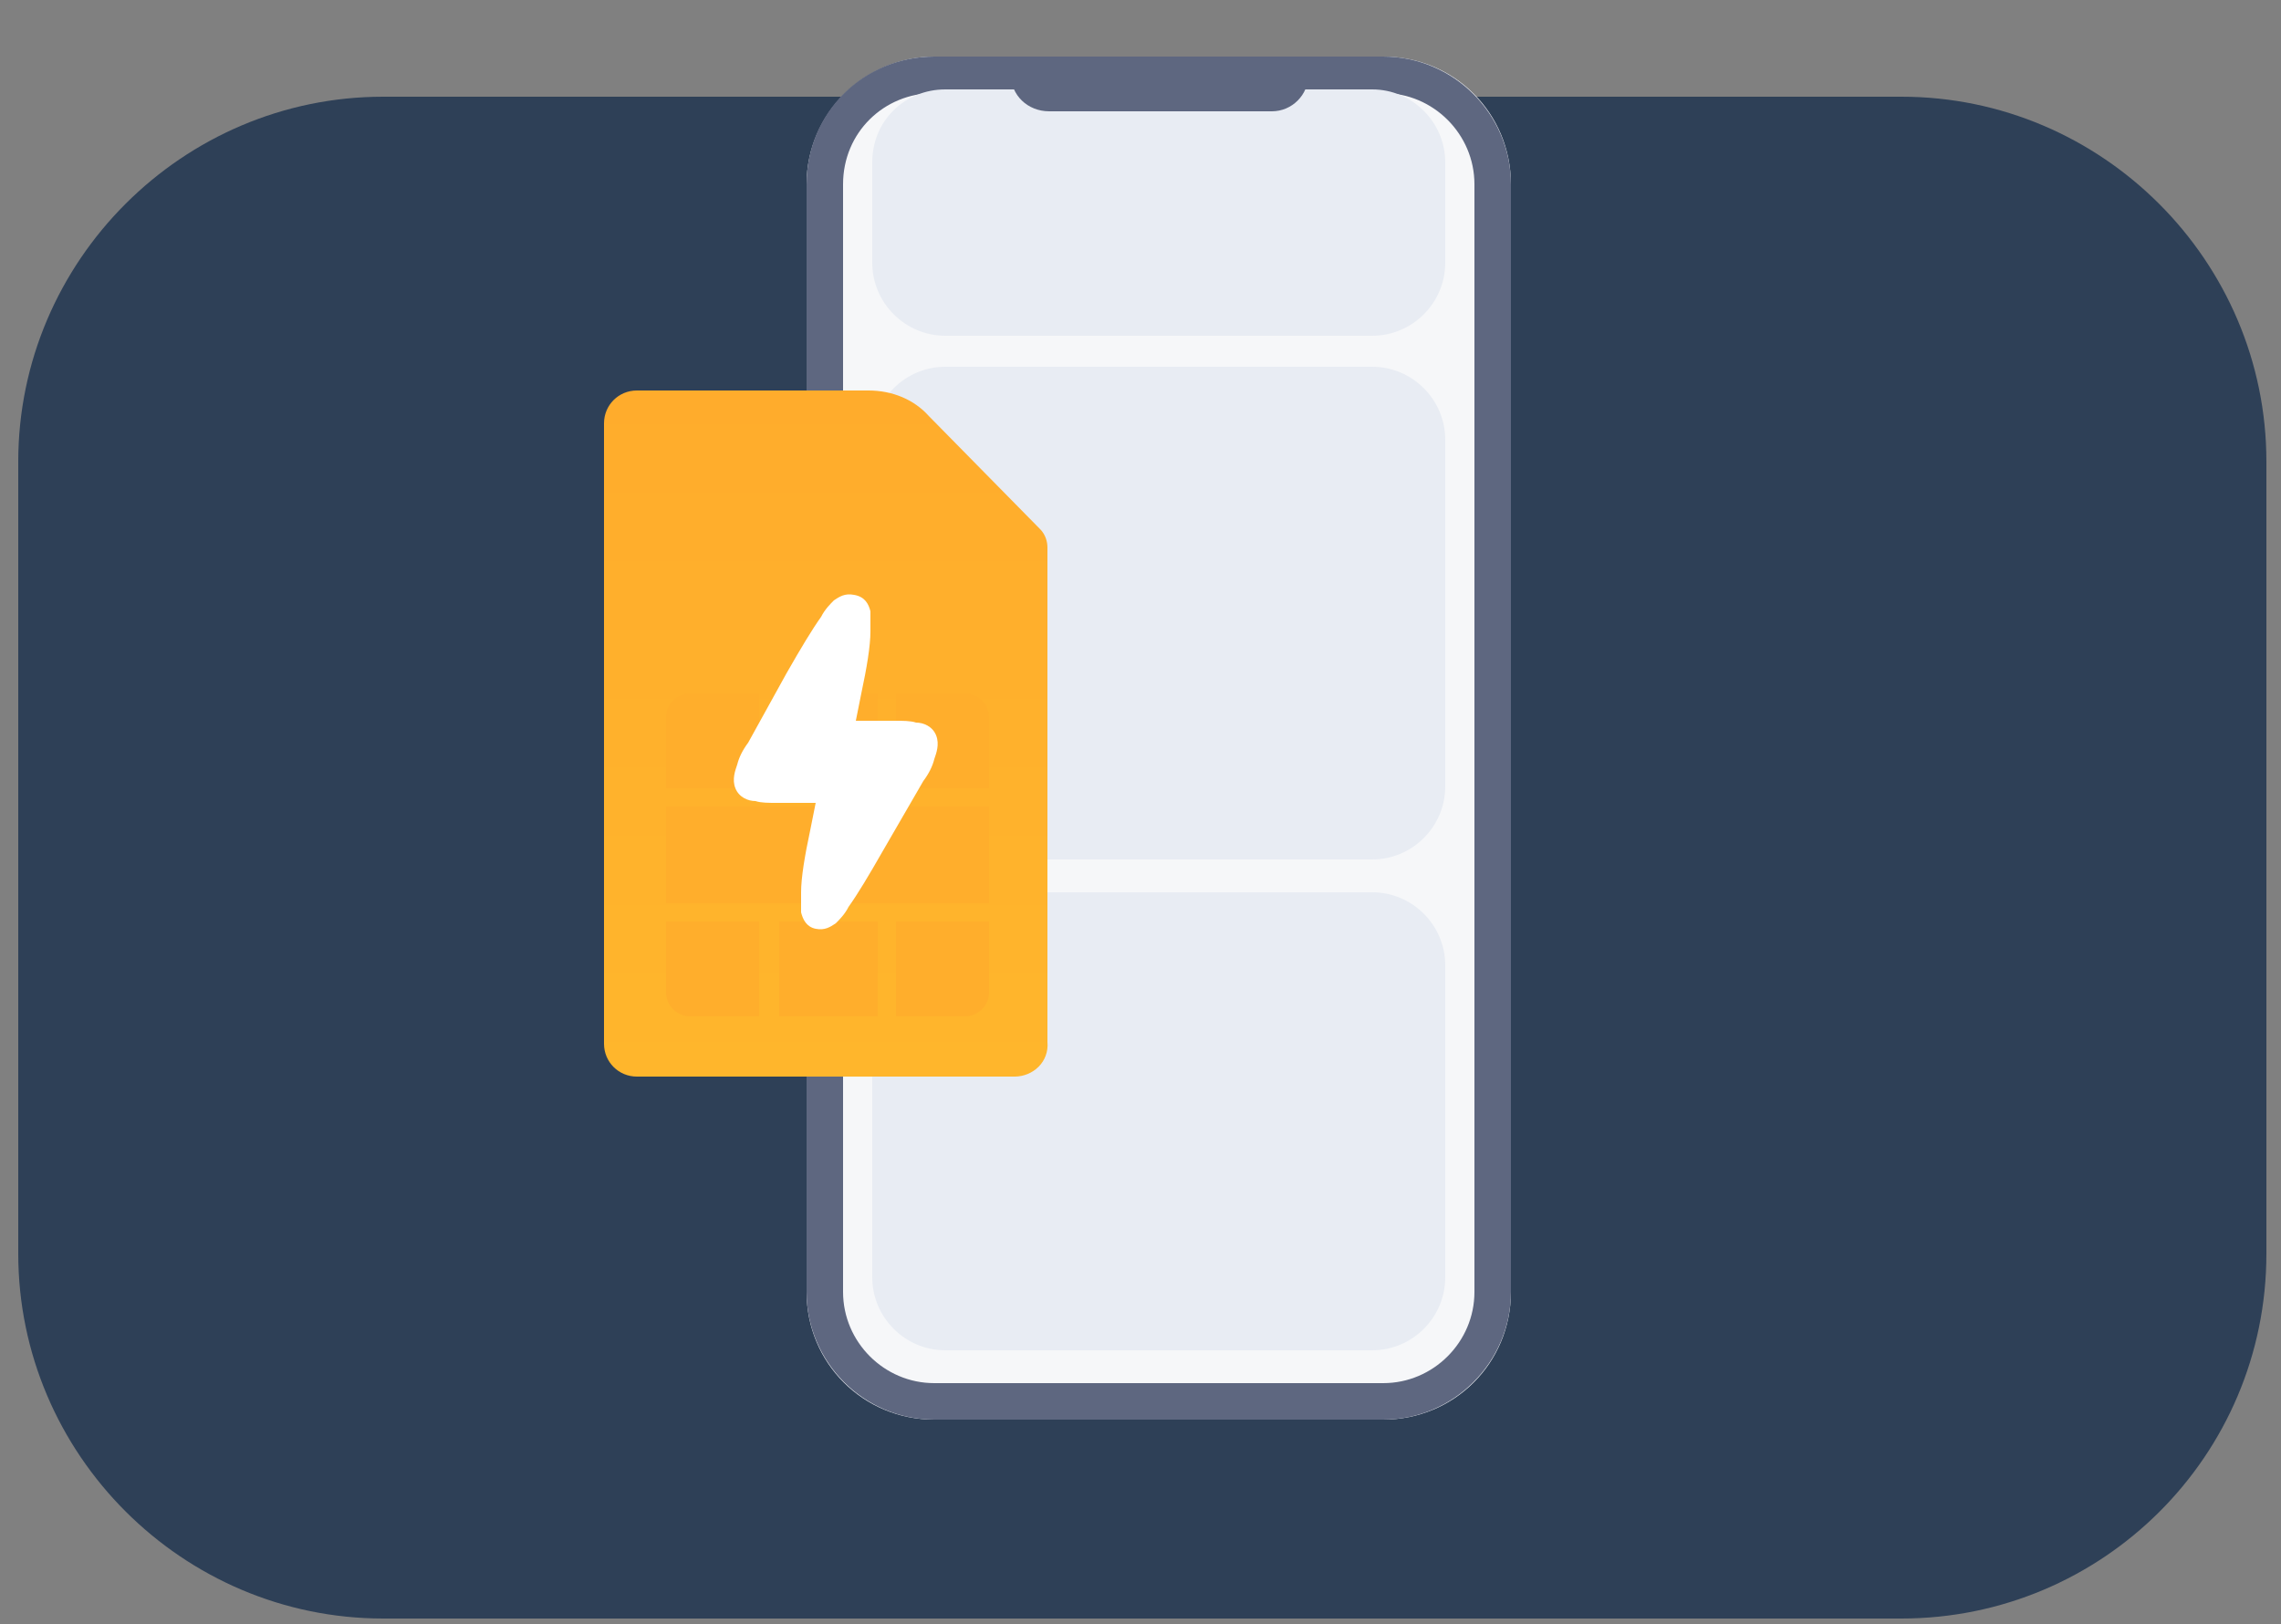 <svg xmlns="http://www.w3.org/2000/svg" xmlns:xlink="http://www.w3.org/1999/xlink" viewBox="0 0 125 89" style="enable-background:new 0 0 125 89" xml:space="preserve"><rect x="0" y="0" width="125" height="89" fill="#808080" stroke="none"/><path style="fill:#2e4057" d="M104.2 88.7H21c-11 0-20-9-20-20V25.3c0-11 9-20 20-20h83.2c11 0 20 9 20 20v43.4c0 11.1-9 20-20 20z"/><path style="fill:#f6f7f9" d="M51.2 3.1h24.6c3.9 0 7 3.1 7 7v60.7c0 3.9-3.1 7-7 7H51.2c-3.9 0-7-3.1-7-7V10.1c0-3.9 3.2-7 7-7z"/><path style="fill:none;stroke:#5e6780;stroke-width:2" d="M51.2 4.1h24.6c3.3 0 6 2.7 6 6v60.7c0 3.3-2.7 6-6 6H51.2c-3.3 0-6-2.7-6-6V10.1c0-3.4 2.7-6 6-6z"/><path style="fill:#e8ecf3" d="M51.8 4.9h23.4c2.2 0 4 1.8 4 4v5.5c0 2.2-1.8 4-4 4H51.8c-2.2 0-4-1.8-4-4V8.9c0-2.3 1.8-4 4-4zM51.8 20.1h23.4c2.2 0 4 1.8 4 4v19c0 2.2-1.8 4-4 4H51.8c-2.2 0-4-1.8-4-4v-19c0-2.2 1.8-4 4-4zM51.8 48.9h23.4c2.2 0 4 1.8 4 4V70c0 2.2-1.8 4-4 4H51.8c-2.2 0-4-1.8-4-4V52.9c0-2.2 1.8-4 4-4z"/><path style="fill:#5e6780" d="M55.4 4.1h16.3c0 1.1-.9 2-2 2H57.5c-1.2 0-2.1-.9-2.1-2z"/><g><defs><path id="a" d="M33.1 21.4h24.4V59H33.1z"/></defs><clipPath id="b"><use xlink:href="#a" style="overflow:visible"/></clipPath><g style="clip-path:url(#b)"><linearGradient id="c" gradientUnits="userSpaceOnUse" x1="45.263" y1="68.638" x2="45.263" y2="31.02" gradientTransform="matrix(1 0 0 -1 0 90)"><stop offset="0" style="stop-color:#ffac2c"/><stop offset="1" style="stop-color:#ffb62c"/></linearGradient><path style="fill:url(#c)" d="M55.6 59H34.9c-1 0-1.8-.8-1.8-1.8v-34c0-1 .8-1.8 1.8-1.8h12.7c1.3 0 2.5.5 3.3 1.4L57 29c.3.3.4.7.4 1v27.1c.1 1.1-.8 1.9-1.8 1.9z"/><path style="fill:#ffae2c" d="M41.6 38v5.2h-5.1v-3.9c0-.7.6-1.3 1.3-1.3h3.8zM48.1 38h-5.4v5.2h5.4V38zM54.2 39.3v3.9h-5.1V38h3.8c.7 0 1.3.6 1.3 1.3zM54.2 44.2H36.5v5.3h17.7v-5.3zM41.6 50.5v5.2h-3.8c-.7 0-1.3-.6-1.3-1.3v-3.9h5.1zM48.1 50.5h-5.4v5.2h5.4v-5.2zM54.2 50.5v3.9c0 .7-.6 1.3-1.3 1.3h-3.8v-5.2h5.1z"/><g><path style="fill-rule:evenodd;clip-rule:evenodd;fill:#fff" d="M46.8 32.6c-.5-.1-.8.1-1.1.3-.2.2-.5.5-.7.9-.5.7-1.1 1.7-1.9 3.1L41 40.7c-.3.4-.5.8-.6 1.2-.1.3-.3.8-.1 1.3.2.5.7.7 1.1.7.3.1.7.1 1.2.1h2.1l-.3 1.5c-.3 1.4-.5 2.6-.5 3.4V50c.1.4.3.8.8.9.5.1.8-.1 1.1-.3.2-.2.5-.5.7-.9.5-.7 1.1-1.7 1.9-3.1l2.2-3.8c.3-.4.5-.8.6-1.2.1-.3.3-.8.1-1.3-.2-.5-.7-.7-1.1-.7-.3-.1-.7-.1-1.2-.1h-2.1l.3-1.5c.3-1.4.5-2.6.5-3.4v-1.1c-.1-.4-.3-.8-.9-.9z"/></g></g></g></svg>